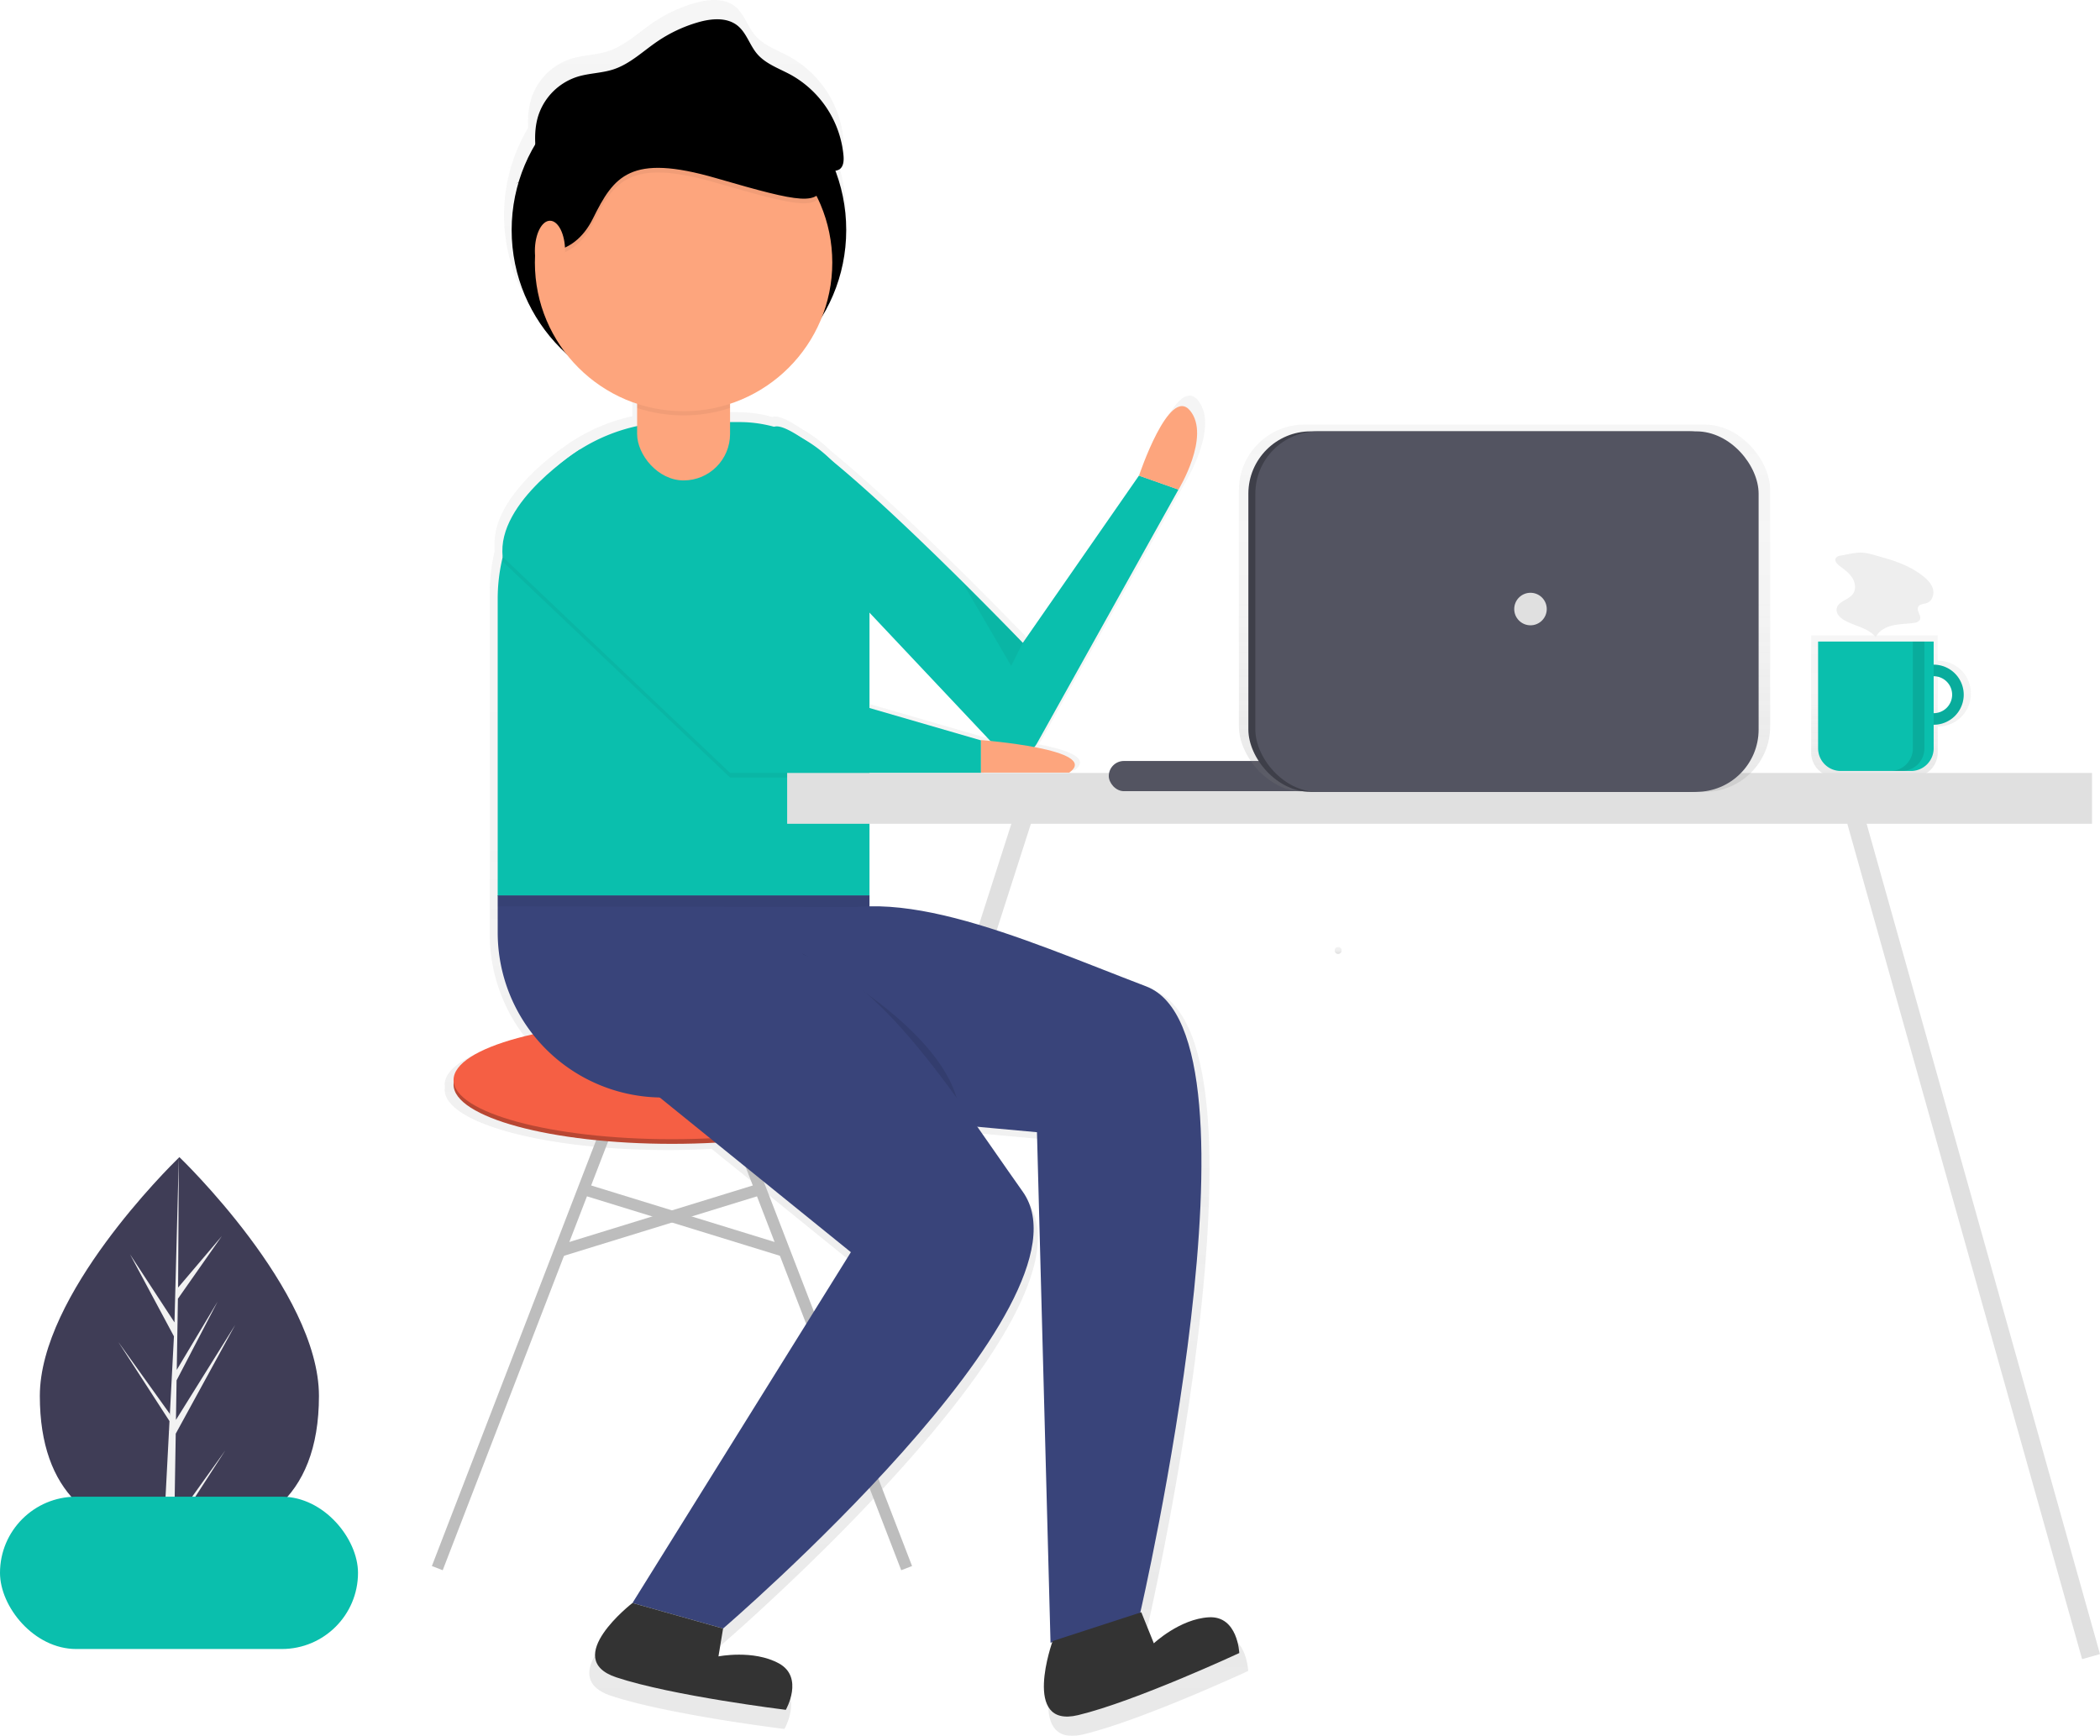 <svg id="undraw_Hello_qnas_1_" data-name="undraw_Hello_qnas (1)" xmlns="http://www.w3.org/2000/svg" xmlns:xlink="http://www.w3.org/1999/xlink" width="903.822" height="747.216" viewBox="0 0 903.822 747.216">
  <defs>
    <linearGradient id="linear-gradient" x1="0.5" y1="1" x2="0.5" gradientUnits="objectBoundingBox">
      <stop offset="0" stop-color="gray" stop-opacity="0.251"/>
      <stop offset="0.535" stop-color="gray" stop-opacity="0.122"/>
      <stop offset="1" stop-color="gray" stop-opacity="0.102"/>
    </linearGradient>
    <linearGradient id="linear-gradient-3" x1="0.5" y1="1" x2="0.5" y2="0" xlink:href="#linear-gradient"/>
  </defs>
  <path id="Path_237" data-name="Path 237" d="M287.076,677.787c0,45.239-26.895,61.036-60.068,61.036-.772,0-1.541-.008-2.3-.029-1.536-.033-3.06-.1-4.563-.209-29.942-2.117-53.2-18.728-53.2-60.8,0-43.536,55.626-98.473,59.822-102.551l.008,0c.159-.159.242-.238.242-.238S287.076,632.544,287.076,677.787Z" transform="translate(-149.803 -76.892)" fill="#3f3d56"/>
  <path id="Path_238" data-name="Path 238" d="M224.817,731.9l21.972-30.7-22.027,34.067-.058,3.524c-1.536-.033-3.06-.1-4.563-.209l2.367-45.26-.017-.351.042-.067.221-4.275-22.081-34.154,22.148,30.948.054.906,1.791-34.2-18.9-35.29L224.9,646.129l1.862-70.893.008-.242v.238l-.309,55.906,18.816-22.164-18.9,26.978-.5,30.619,17.572-29.383-17.647,33.891L225.53,688.1l25.508-40.9-25.6,46.842Z" transform="translate(-149.803 -76.892)" fill="#f2f2f2"/>
  <g id="Group_20" data-name="Group 20" transform="translate(779.509 273.511)" opacity="0.7">
    <path id="Path_239" data-name="Path 239" d="M983.788,360.7V349.8H929.312v50.39a10.623,10.623,0,0,0,10.623,10.623h33.23a10.623,10.623,0,0,0,10.623-10.623V389.025a14.164,14.164,0,1,0,0-28.327Zm0,22.88V366.145a8.716,8.716,0,0,1,0,17.432Z" transform="translate(-929.312 -349.802)" fill="url(#linear-gradient)"/>
  </g>
  <path id="Path_240" data-name="Path 240" d="M982.035,362.4a12.932,12.932,0,1,0,12.932,12.932A12.932,12.932,0,0,0,982.035,362.4Zm0,20.89a7.958,7.958,0,1,1,7.958-7.958,7.958,7.958,0,0,1-7.958,7.958Z" transform="translate(-149.803 -76.289)" fill="#0abfad"/>
  <path id="Path_241" data-name="Path 241" d="M982.035,362.4a12.932,12.932,0,1,0,12.932,12.932A12.932,12.932,0,0,0,982.035,362.4Zm0,20.89a7.958,7.958,0,1,1,7.958-7.958,7.958,7.958,0,0,1-7.958,7.958Z" transform="translate(-149.803 -76.289)" opacity="0.1"/>
  <path id="Path_242" data-name="Path 242" d="M782.493,276.563h49.739V322.52a9.75,9.75,0,0,1-9.75,9.75H792.243a9.75,9.75,0,0,1-9.75-9.75Z" transform="translate(0 -0.399)" fill="#0abfad"/>
  <path id="Path_243" data-name="Path 243" d="M973.082,352.455v46.008a9.7,9.7,0,0,1-9.7,9.7h4.974a9.7,9.7,0,0,0,9.7-9.7V352.455Z" transform="translate(-149.803 -76.292)" opacity="0.1"/>
  <path id="Path_244" data-name="Path 244" d="M942.112,315.373a2.9,2.9,0,0,0-2.2,1.115c-.653,1.183.53,2.516,1.609,3.329,1.993,1.5,4.094,2.976,5.449,5.072s1.781,5.02.3,7.029c-1.934,2.622-6.548,3.187-6.994,6.414-.287,2.072,1.5,3.84,3.32,4.88,4.48,2.566,10.256,3.251,13.5,7.267,1.342-2.761,4.345-4.356,7.338-5.038s6.1-.631,9.138-1.093a3.159,3.159,0,0,0,2.521-1.337c.848-1.722-1.569-3.786-.735-5.515.635-1.315,2.5-1.213,3.863-1.74,2.218-.858,3.133-3.713,2.5-6.007s-2.408-4.086-4.278-5.556c-5.04-3.961-11.1-6.29-17.231-7.965-2.851-.779-6.2-2-9.159-2.119C948.2,314,944.941,314.889,942.112,315.373Z" transform="translate(-149.803 -76.227)" fill="#eee"/>
  <line id="Line_7" data-name="Line 7" x1="104" y2="324" transform="translate(339.209 343.016)" fill="none" stroke="#e0e0e0" stroke-miterlimit="10" stroke-width="8"/>
  <g id="Group_21" data-name="Group 21" transform="translate(191.374)" opacity="0.7">
    <path id="Path_245" data-name="Path 245" d="M673.591,779.457C660.8,780.2,649.4,790.9,649.4,790.9l-5.511-13.652-.45.146c2.692-11.769,57.466-254.379,2.634-275.295-42.133-16.072-86.824-35.96-121.838-35.213V409.575h49.089v-2.043h38.862c7.45-5.314-3.375-8.968-15.473-11.252a11.042,11.042,0,0,0,1.3-1.827l62.243-111.522s14.318-23.49,5.113-34.725-22.5,28.6-22.5,28.6l-51.134,73.535s-51.609-53.719-84.439-80.433a57.46,57.46,0,0,0-12.221-9.224c-5.993-4.049-10.529-6.147-12.766-5.324-.023.008-.041.022-.064.031a57.358,57.358,0,0,0-15.276-2.074h-4.091v-8.38a65.571,65.571,0,0,0,40.526-38.35,73.511,73.511,0,0,0,5.84-64.082,4.261,4.261,0,0,0,1.722-.6c1.852-1.191,2.035-3.8,1.857-5.988A45.491,45.491,0,0,0,489.7,100.347c-5.182-2.83-11.116-4.779-14.937-9.276-3.283-3.864-4.663-9.269-8.636-12.421-4.72-3.746-11.538-3.1-17.33-1.43a63.1,63.1,0,0,0-18.088,8.524c-6.265,4.285-11.919,9.79-19.131,12.162-5.125,1.685-10.682,1.652-15.84,3.235a26.588,26.588,0,0,0-17.117,16.672,34.66,34.66,0,0,0-1.464,13.031,73.071,73.071,0,0,0-7.346,16.689c-.386.208-.774.412-1.156.626l1.121-.5a73.454,73.454,0,0,0,20.742,74.989,65.551,65.551,0,0,0,31.45,22.29v10.138a77.391,77.391,0,0,0-25.1,10.266l-.011-.013s-.653.4-1.77,1.154l-.335.226c-7.568,5.129-32.926,23.871-32.069,44.124q-.05,1.168.013,2.343a77.771,77.771,0,0,0-2.089,17.859V478A72.118,72.118,0,0,0,376.12,522.77c-21.341,4.777-34.942,12-34.942,20.087a6.532,6.532,0,0,1,0,2.043c0,14.383,43.04,26.044,96.132,26.044,6.419,0,12.69-.172,18.757-.5l59.99,48.5L419.924,773.164s-31.7,24.511-7.159,32.681,74.656,14.3,74.656,14.3,8.181-14.3-3.068-20.426-26.59-3.064-26.59-3.064l2.045-12.256s166.7-142.984,131.926-192.007c-6.652-9.379-13.3-19.056-20.014-28.582l26.242,2.388,5.971,224.457.747-.243c-1.5,4.409-12.1,37.689,11.4,32.057,25.158-6.029,70.933-27.3,70.933-27.3S686.384,778.716,673.591,779.457ZM573.326,393.234,524.237,379v-41.94l53.354,56.561C574.968,393.36,573.326,393.234,573.326,393.234Z" transform="translate(-341.177 -75.892)" fill="url(#linear-gradient)"/>
  </g>
  <circle id="Ellipse_7" data-name="Ellipse 7" cx="72" cy="72" r="72" transform="translate(220.209 27.016)"/>
  <path id="Path_246" data-name="Path 246" d="M524.012,339.908l54.948,58.329a10.735,10.735,0,0,0,17.191-2.134l60.862-109.194-17-6-50,72s-93.867-97.837-107-93S524.012,339.908,524.012,339.908Z" transform="translate(-149.803 -76.195)" fill="#0abfad"/>
  <line id="Line_8" data-name="Line 8" x1="81" y2="210" transform="translate(188.209 465.016)" fill="none" stroke="#bdbdbd" stroke-miterlimit="10" stroke-width="5"/>
  <line id="Line_9" data-name="Line 9" x2="81" y2="210" transform="translate(309.209 465.016)" fill="none" stroke="#bdbdbd" stroke-miterlimit="10" stroke-width="5"/>
  <ellipse id="Ellipse_8" data-name="Ellipse 8" cx="94" cy="25.5" rx="94" ry="25.5" transform="translate(195.209 441.382)" fill="#b84733"/>
  <ellipse id="Ellipse_9" data-name="Ellipse 9" cx="94" cy="25.5" rx="94" ry="25.5" transform="translate(195.209 439.385)" fill="#f55f44"/>
  <line id="Line_10" data-name="Line 10" x2="88.69" y2="27.33" transform="translate(249.655 511.444)" fill="none" stroke="#bdbdbd" stroke-miterlimit="10" stroke-width="5"/>
  <line id="Line_11" data-name="Line 11" x1="88.69" y2="27.33" transform="translate(240.073 511.444)" fill="none" stroke="#bdbdbd" stroke-miterlimit="10" stroke-width="5"/>
  <path id="Path_247" data-name="Path 247" d="M290.3,182.016h27.905a56,56,0,0,1,56,56v148h-160v-127.9a76.1,76.1,0,0,1,76.1-76.095Z" transform="translate(0 -0.334)" fill="#0abfad"/>
  <path id="Path_248" data-name="Path 248" d="M214.209,386.016h160v87h-89a71,71,0,0,1-71-71v-16Z" transform="translate(0 -0.584)" fill="#39447a"/>
  <path id="Path_249" data-name="Path 249" d="M366.173,317.948l97.839,92.961h108v-14l-93-27-79.553-98.241S363.334,293.987,366.173,317.948Z" transform="translate(-149.803 -76.214)" opacity="0.05"/>
  <path id="Path_250" data-name="Path 250" d="M366.173,315.948l97.839,92.961h108v-14l-93-27-79.553-98.241S363.334,291.987,366.173,315.948Z" transform="translate(-149.803 -76.21)" fill="#0abfad"/>
  <path id="Path_251" data-name="Path 251" d="M572.012,394.908s52,4,38,14h-38Z" transform="translate(-149.803 -76.327)" fill="#fda57d"/>
  <path id="Path_252" data-name="Path 252" d="M640.012,280.908s13-39,22-28-5,34-5,34Z" transform="translate(-149.803 -76.138)" fill="#fda57d"/>
  <path id="Path_253" data-name="Path 253" d="M214.209,386.016v4.667l160,.333v-5Z" transform="translate(0 -0.519)" opacity="0.05"/>
  <path id="Path_254" data-name="Path 254" d="M488.475,554.453,596.1,564.261l5.839,219.772,38.531-12.544s57.626-249,2.676-269.986S528.8,452.877,493.336,475.4,488.475,554.453,488.475,554.453Z" transform="translate(-149.803 -76.892)" fill="#39447a"/>
  <path id="Path_255" data-name="Path 255" d="M495.012,486.908s59,30,67,64" transform="translate(-149.803 -76.493)" opacity="0.1"/>
  <path id="Path_256" data-name="Path 256" d="M432.013,547.908l84,68-94,151,39,11s163-140,129-188-68-104-110-105S432.013,547.908,432.013,547.908Z" transform="translate(-149.803 -76.892)" fill="#39447a"/>
  <path id="Path_257" data-name="Path 257" d="M414.209,251.016l21,36,5-10Z" transform="translate(0 -0.352)" opacity="0.05"/>
  <path id="Path_258" data-name="Path 258" d="M422.012,766.908s-31,24-7,32,73,14,73,14,8-14-3-20-26-3-26-3l2-12Z" transform="translate(-149.803 -76.892)" fill="#333"/>
  <path id="Path_259" data-name="Path 259" d="M602.835,783.323s-13.617,37.764,10.983,31.861,69.36-26.725,69.36-26.725-.615-16.113-13.123-15.388-23.653,11.2-23.653,11.2l-5.388-13.367Z" transform="translate(-149.803 -76.892)" fill="#333"/>
  <rect id="Rectangle_733" data-name="Rectangle 733" width="40" height="60" rx="20" transform="translate(274.209 146.803)" fill="#fda57d"/>
  <path id="Path_260" data-name="Path 260" d="M444.012,224.908a20,20,0,0,0-20,20v6.8a64.006,64.006,0,0,0,40,0v-6.8a20,20,0,0,0-20-20Z" transform="translate(-149.803 -76.1)" opacity="0.05"/>
  <circle id="Ellipse_10" data-name="Ellipse 10" cx="64" cy="64" r="64" transform="translate(230.209 49.016)" fill="#fda57d"/>
  <path id="Path_261" data-name="Path 261" d="M380.012,186s16,4.123,25-14.062,16-28.1,53-17.358,44.443,12.057,46.222,1.9c1.215-6.944-11.941-23.809-20.4-33.794-4.124-4.871-10.855-7.777-18.048-7.777H424.012l-25,11.572-19,16.532-4,22.318Z" transform="translate(-149.803 -75.892)" opacity="0.05"/>
  <path id="Path_262" data-name="Path 262" d="M380.012,184s16,4.123,25-14.062,16-28.1,53-17.358,44.443,12.057,46.222,1.9c1.215-6.944-11.941-23.809-20.4-33.794-4.124-4.871-10.855-7.777-18.048-7.777H424.012l-25,11.572-19,16.532-4,22.318Z" transform="translate(-149.803 -75.892)"/>
  <ellipse id="Ellipse_11" data-name="Ellipse 11" cx="6.5" cy="13" rx="6.5" ry="13" transform="translate(230.209 95.016)" fill="#fda57d"/>
  <path id="Path_263" data-name="Path 263" d="M381.867,150.458c-1.483-8.371-2.94-17.162-.24-25.223a26.014,26.014,0,0,1,16.737-16.324c5.043-1.55,10.477-1.517,15.488-3.167,7.052-2.322,12.581-7.712,18.707-11.908a61.657,61.657,0,0,1,17.687-8.346c5.663-1.637,12.33-2.267,16.945,1.4,3.885,3.087,5.234,8.379,8.444,12.162,3.736,4.4,9.539,6.312,14.605,9.083a44.545,44.545,0,0,1,22.61,34.829c.175,2.147,0,4.7-1.816,5.863a6.483,6.483,0,0,1-3.647.666c-25.579-.366-51.188-.733-76.661-3.081-7.919-.73-15.853-1.652-23.8-1.351a77.855,77.855,0,0,0-35.045,9.888" transform="translate(-149.803 -75.892)"/>
  <rect id="Rectangle_734" data-name="Rectangle 734" width="154.085" height="65.568" rx="32.784" transform="translate(0 644.267)" fill="#0abfad"/>
  <path id="Path_264" data-name="Path 264" d="M725.679,487.075a1.5,1.5,0,1,0-1.448-1.5A1.5,1.5,0,0,0,725.679,487.075Z" transform="translate(-149.803 -76.44)" fill="url(#linear-gradient-3)"/>
  <line id="Line_12" data-name="Line 12" x2="104" y2="370.092" transform="translate(795.971 343.016)" fill="none" stroke="#e0e0e0" stroke-miterlimit="10" stroke-width="8"/>
  <rect id="Rectangle_735" data-name="Rectangle 735" width="561.606" height="21.885" transform="translate(338.787 332.719)" fill="#e0e0e0"/>
  <rect id="Rectangle_736" data-name="Rectangle 736" width="92" height="13" rx="6.5" transform="translate(477.209 327.57)" fill="#535461"/>
  <g id="Group_22" data-name="Group 22" transform="translate(533.209 182.767)" opacity="0.7">
    <rect id="Rectangle_737" data-name="Rectangle 737" width="228.659" height="158.101" rx="28.22" fill="url(#linear-gradient)"/>
  </g>
  <rect id="Rectangle_738" data-name="Rectangle 738" width="216.609" height="155.184" rx="26.835" transform="translate(537.286 185.681)" fill="#3e3f49"/>
  <rect id="Rectangle_739" data-name="Rectangle 739" width="216.609" height="155.184" rx="26.835" transform="translate(540.286 185.681)" fill="#535461"/>
  <circle id="Ellipse_12" data-name="Ellipse 12" cx="7" cy="7" r="7" transform="translate(651.709 255.168)" fill="#e0e0e0"/>
</svg>

